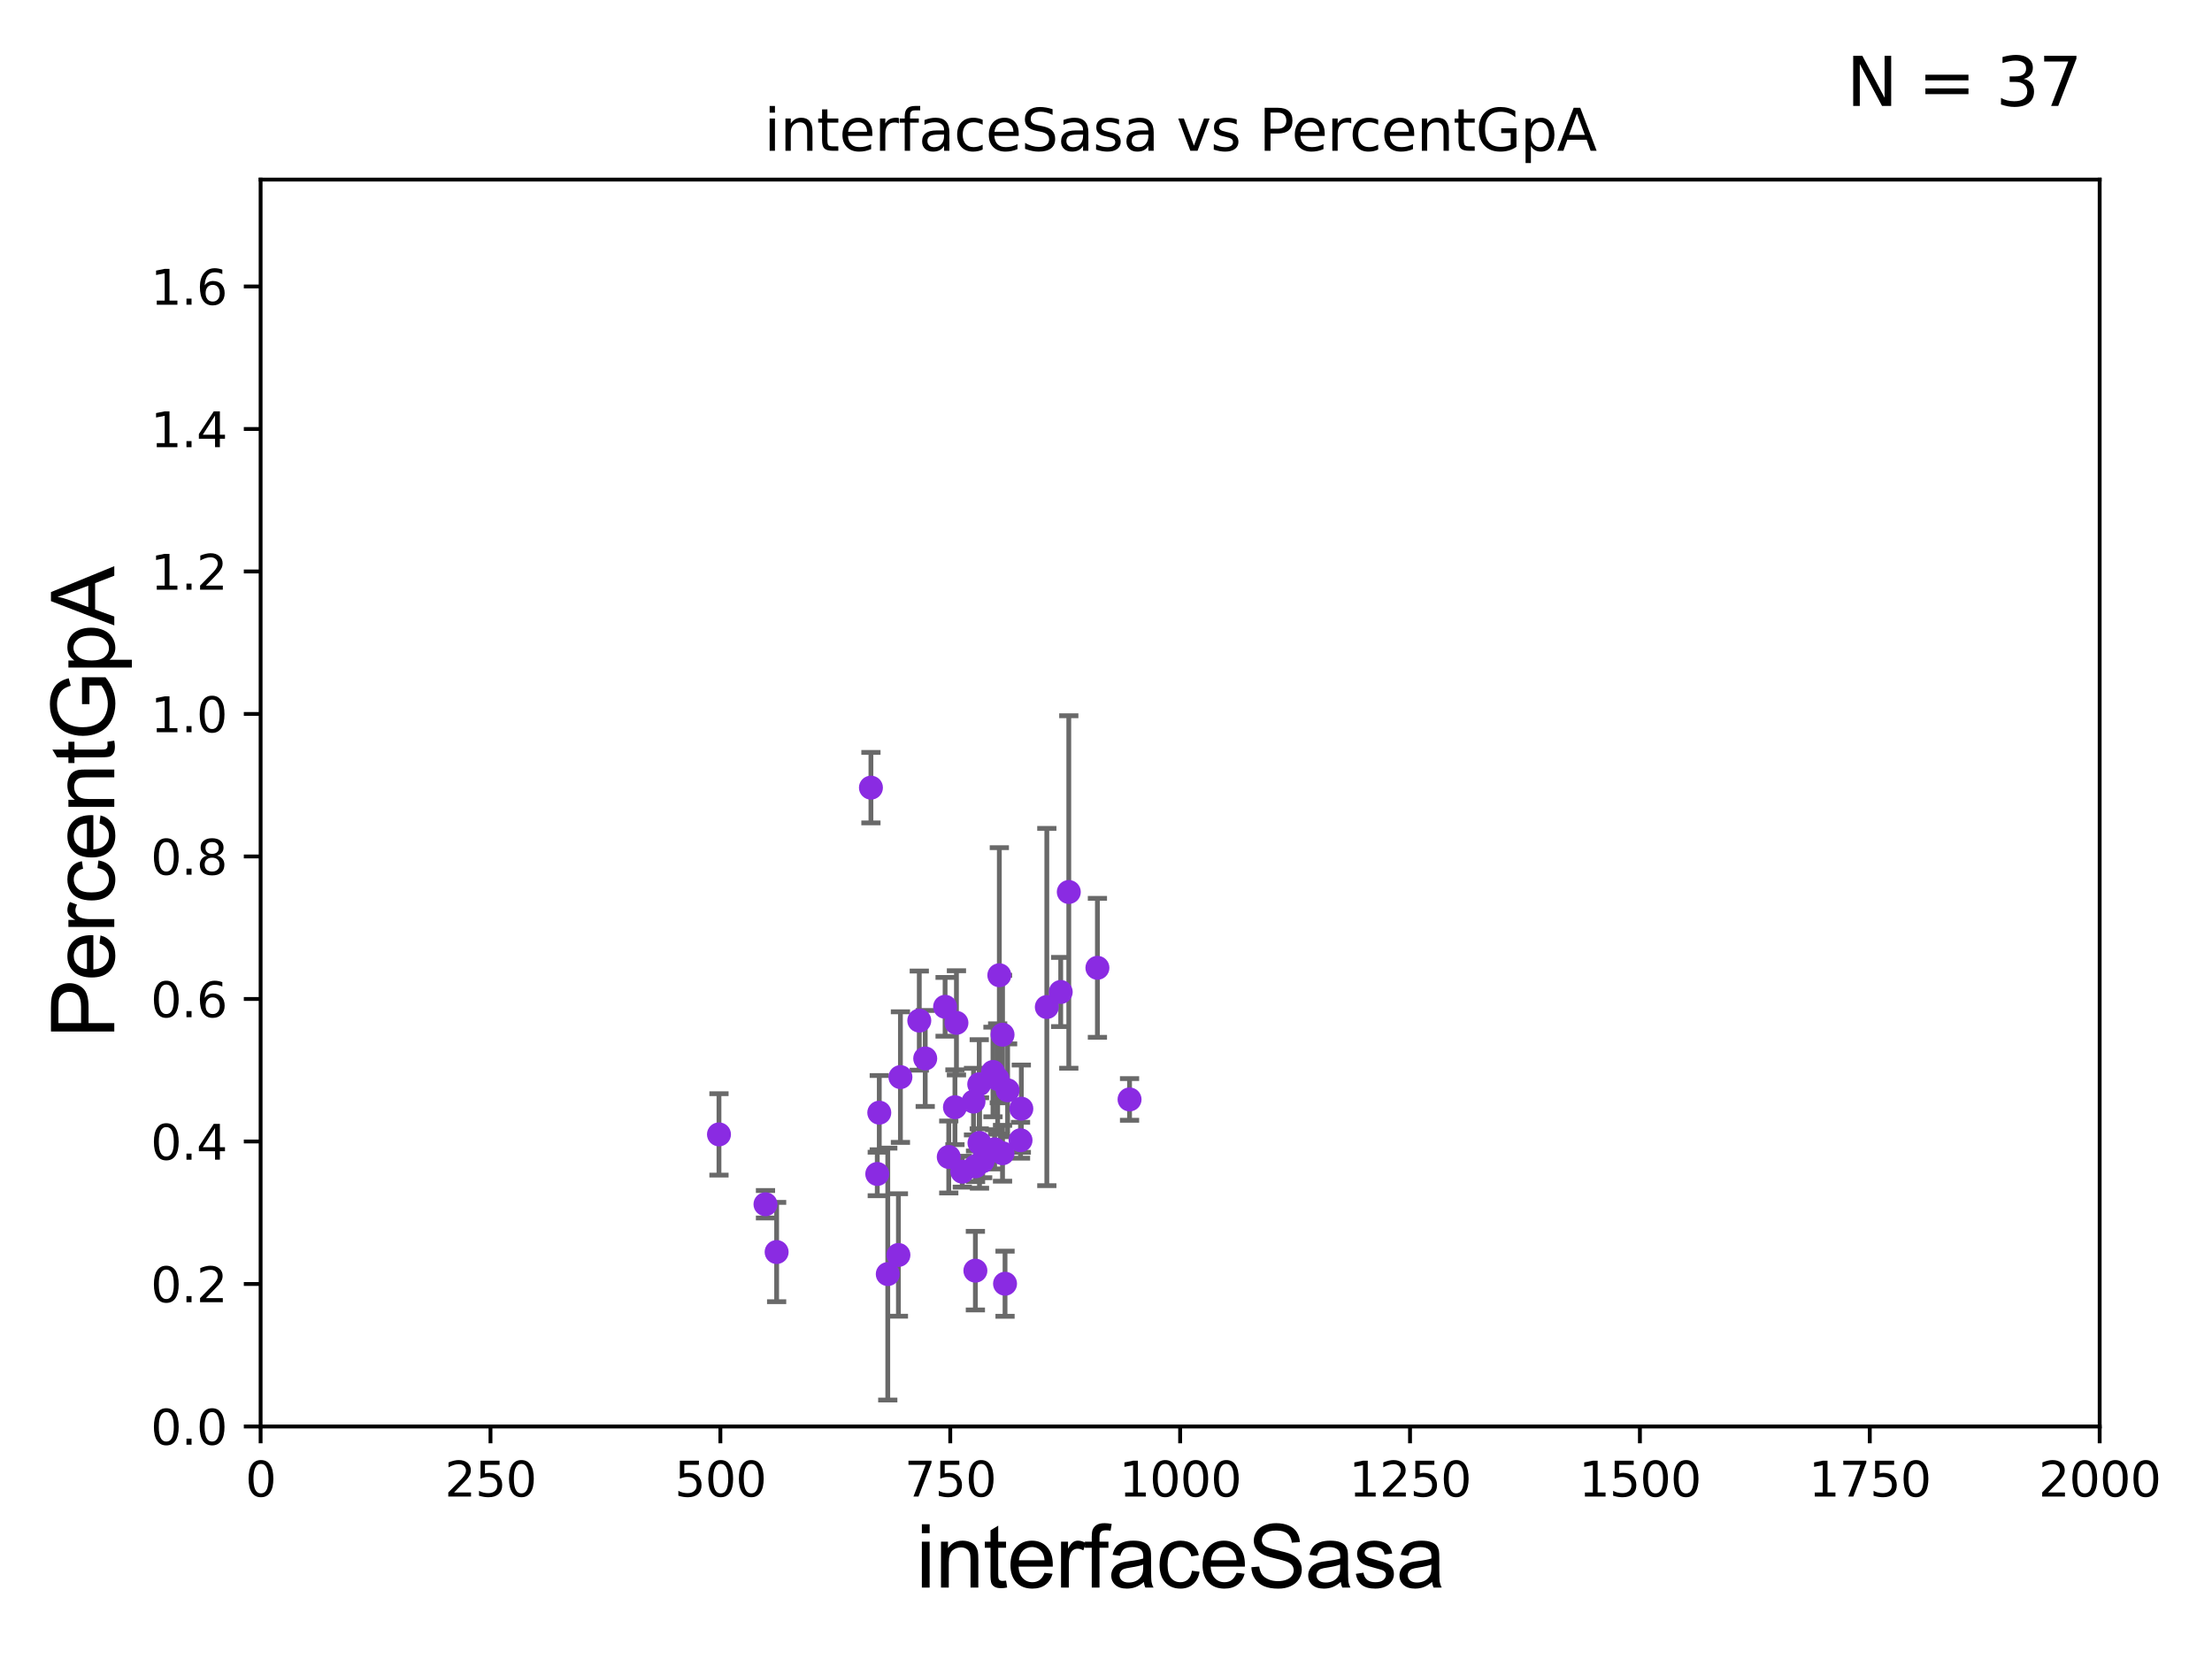 <?xml version="1.0" encoding="utf-8" standalone="no"?>
<!DOCTYPE svg PUBLIC "-//W3C//DTD SVG 1.1//EN"
  "http://www.w3.org/Graphics/SVG/1.1/DTD/svg11.dtd">
<svg xmlns:xlink="http://www.w3.org/1999/xlink" width="460.8pt" height="345.6pt" viewBox="0 0 460.8 345.6" xmlns="http://www.w3.org/2000/svg" version="1.1">
 <defs>
  <style type="text/css">*{stroke-linejoin: round; stroke-linecap: butt}</style>
 </defs>
 <g id="figure_1">
  <g id="patch_1">
   <path d="M 0 345.6 
L 460.8 345.6 
L 460.8 0 
L 0 0 
z
" style="fill: #ffffff"/>
  </g>
  <g id="axes_1">
   <g id="patch_2">
    <path d="M 54.29 297.16 
L 437.4 297.16 
L 437.4 37.411 
L 54.29 37.411 
z
" style="fill: #ffffff"/>
   </g>
   <g id="PathCollection_1">
    <defs>
     <path id="m008cb0c367" d="M 0 1.118 
C 0.297 1.118 0.581 1 0.791 0.791 
C 1 0.581 1.118 0.297 1.118 0 
C 1.118 -0.297 1 -0.581 0.791 -0.791 
C 0.581 -1 0.297 -1.118 0 -1.118 
C -0.297 -1.118 -0.581 -1 -0.791 -0.791 
C -1 -0.581 -1.118 -0.297 -1.118 0 
C -1.118 0.297 -1 0.581 -0.791 0.791 
C -0.581 1 -0.297 1.118 0 1.118 
z
" style="stroke: #8a2be2"/>
    </defs>
    <g clip-path="url(#pbc2ea44c83)">
     <use xlink:href="#m008cb0c367" x="203.191" y="264.701" style="fill: #8a2be2; stroke: #8a2be2"/>
     <use xlink:href="#m008cb0c367" x="196.882" y="209.734" style="fill: #8a2be2; stroke: #8a2be2"/>
     <use xlink:href="#m008cb0c367" x="198.933" y="230.656" style="fill: #8a2be2; stroke: #8a2be2"/>
     <use xlink:href="#m008cb0c367" x="197.644" y="241.02" style="fill: #8a2be2; stroke: #8a2be2"/>
     <use xlink:href="#m008cb0c367" x="187.576" y="224.379" style="fill: #8a2be2; stroke: #8a2be2"/>
     <use xlink:href="#m008cb0c367" x="159.465" y="250.869" style="fill: #8a2be2; stroke: #8a2be2"/>
     <use xlink:href="#m008cb0c367" x="200.464" y="244.084" style="fill: #8a2be2; stroke: #8a2be2"/>
     <use xlink:href="#m008cb0c367" x="161.787" y="260.823" style="fill: #8a2be2; stroke: #8a2be2"/>
     <use xlink:href="#m008cb0c367" x="209.904" y="227.129" style="fill: #8a2be2; stroke: #8a2be2"/>
     <use xlink:href="#m008cb0c367" x="202.801" y="229.483" style="fill: #8a2be2; stroke: #8a2be2"/>
     <use xlink:href="#m008cb0c367" x="207.829" y="224.771" style="fill: #8a2be2; stroke: #8a2be2"/>
     <use xlink:href="#m008cb0c367" x="181.431" y="164.083" style="fill: #8a2be2; stroke: #8a2be2"/>
     <use xlink:href="#m008cb0c367" x="207.199" y="239.427" style="fill: #8a2be2; stroke: #8a2be2"/>
     <use xlink:href="#m008cb0c367" x="187.156" y="261.433" style="fill: #8a2be2; stroke: #8a2be2"/>
     <use xlink:href="#m008cb0c367" x="208.85" y="215.547" style="fill: #8a2be2; stroke: #8a2be2"/>
     <use xlink:href="#m008cb0c367" x="212.595" y="237.532" style="fill: #8a2be2; stroke: #8a2be2"/>
     <use xlink:href="#m008cb0c367" x="204.707" y="241.905" style="fill: #8a2be2; stroke: #8a2be2"/>
     <use xlink:href="#m008cb0c367" x="208.178" y="203.16" style="fill: #8a2be2; stroke: #8a2be2"/>
     <use xlink:href="#m008cb0c367" x="208.846" y="240.246" style="fill: #8a2be2; stroke: #8a2be2"/>
     <use xlink:href="#m008cb0c367" x="184.94" y="265.414" style="fill: #8a2be2; stroke: #8a2be2"/>
     <use xlink:href="#m008cb0c367" x="222.65" y="185.818" style="fill: #8a2be2; stroke: #8a2be2"/>
     <use xlink:href="#m008cb0c367" x="199.245" y="213.079" style="fill: #8a2be2; stroke: #8a2be2"/>
     <use xlink:href="#m008cb0c367" x="220.966" y="206.648" style="fill: #8a2be2; stroke: #8a2be2"/>
     <use xlink:href="#m008cb0c367" x="235.306" y="229.032" style="fill: #8a2be2; stroke: #8a2be2"/>
     <use xlink:href="#m008cb0c367" x="203.222" y="242.964" style="fill: #8a2be2; stroke: #8a2be2"/>
     <use xlink:href="#m008cb0c367" x="192.74" y="220.499" style="fill: #8a2be2; stroke: #8a2be2"/>
     <use xlink:href="#m008cb0c367" x="182.751" y="244.558" style="fill: #8a2be2; stroke: #8a2be2"/>
     <use xlink:href="#m008cb0c367" x="149.776" y="236.315" style="fill: #8a2be2; stroke: #8a2be2"/>
     <use xlink:href="#m008cb0c367" x="209.369" y="267.423" style="fill: #8a2be2; stroke: #8a2be2"/>
     <use xlink:href="#m008cb0c367" x="204.046" y="238.103" style="fill: #8a2be2; stroke: #8a2be2"/>
     <use xlink:href="#m008cb0c367" x="191.505" y="212.611" style="fill: #8a2be2; stroke: #8a2be2"/>
     <use xlink:href="#m008cb0c367" x="206.856" y="223.308" style="fill: #8a2be2; stroke: #8a2be2"/>
     <use xlink:href="#m008cb0c367" x="228.611" y="201.614" style="fill: #8a2be2; stroke: #8a2be2"/>
     <use xlink:href="#m008cb0c367" x="212.76" y="230.961" style="fill: #8a2be2; stroke: #8a2be2"/>
     <use xlink:href="#m008cb0c367" x="183.17" y="231.788" style="fill: #8a2be2; stroke: #8a2be2"/>
     <use xlink:href="#m008cb0c367" x="218.073" y="209.781" style="fill: #8a2be2; stroke: #8a2be2"/>
     <use xlink:href="#m008cb0c367" x="203.994" y="225.868" style="fill: #8a2be2; stroke: #8a2be2"/>
    </g>
   </g>
   <g id="matplotlib.axis_1">
    <g id="xtick_1">
     <g id="line2d_1">
      <defs>
       <path id="m8ef292f864" d="M 0 0 
L 0 3.5 
" style="stroke: #000000; stroke-width: 0.8"/>
      </defs>
      <g>
       <use xlink:href="#m8ef292f864" x="54.29" y="297.16" style="stroke: #000000; stroke-width: 0.8"/>
      </g>
     </g>
     <g id="text_1">
      <!-- 0 -->
      <g transform="translate(51.109 311.758)scale(0.1 -0.1)">
       <defs>
        <path id="DejaVuSans-30" d="M 2034 4250 
Q 1547 4250 1301 3770 
Q 1056 3291 1056 2328 
Q 1056 1369 1301 889 
Q 1547 409 2034 409 
Q 2525 409 2770 889 
Q 3016 1369 3016 2328 
Q 3016 3291 2770 3770 
Q 2525 4250 2034 4250 
z
M 2034 4750 
Q 2819 4750 3233 4129 
Q 3647 3509 3647 2328 
Q 3647 1150 3233 529 
Q 2819 -91 2034 -91 
Q 1250 -91 836 529 
Q 422 1150 422 2328 
Q 422 3509 836 4129 
Q 1250 4750 2034 4750 
z
" transform="scale(0.016)"/>
       </defs>
       <use xlink:href="#DejaVuSans-30"/>
      </g>
     </g>
    </g>
    <g id="xtick_2">
     <g id="line2d_2">
      <g>
       <use xlink:href="#m8ef292f864" x="102.179" y="297.16" style="stroke: #000000; stroke-width: 0.8"/>
      </g>
     </g>
     <g id="text_2">
      <!-- 250 -->
      <g transform="translate(92.635 311.758)scale(0.1 -0.1)">
       <defs>
        <path id="DejaVuSans-32" d="M 1228 531 
L 3431 531 
L 3431 0 
L 469 0 
L 469 531 
Q 828 903 1448 1529 
Q 2069 2156 2228 2338 
Q 2531 2678 2651 2914 
Q 2772 3150 2772 3378 
Q 2772 3750 2511 3984 
Q 2250 4219 1831 4219 
Q 1534 4219 1204 4116 
Q 875 4013 500 3803 
L 500 4441 
Q 881 4594 1212 4672 
Q 1544 4750 1819 4750 
Q 2544 4750 2975 4387 
Q 3406 4025 3406 3419 
Q 3406 3131 3298 2873 
Q 3191 2616 2906 2266 
Q 2828 2175 2409 1742 
Q 1991 1309 1228 531 
z
" transform="scale(0.016)"/>
        <path id="DejaVuSans-35" d="M 691 4666 
L 3169 4666 
L 3169 4134 
L 1269 4134 
L 1269 2991 
Q 1406 3038 1543 3061 
Q 1681 3084 1819 3084 
Q 2600 3084 3056 2656 
Q 3513 2228 3513 1497 
Q 3513 744 3044 326 
Q 2575 -91 1722 -91 
Q 1428 -91 1123 -41 
Q 819 9 494 109 
L 494 744 
Q 775 591 1075 516 
Q 1375 441 1709 441 
Q 2250 441 2565 725 
Q 2881 1009 2881 1497 
Q 2881 1984 2565 2268 
Q 2250 2553 1709 2553 
Q 1456 2553 1204 2497 
Q 953 2441 691 2322 
L 691 4666 
z
" transform="scale(0.016)"/>
       </defs>
       <use xlink:href="#DejaVuSans-32"/>
       <use xlink:href="#DejaVuSans-35" x="63.623"/>
       <use xlink:href="#DejaVuSans-30" x="127.246"/>
      </g>
     </g>
    </g>
    <g id="xtick_3">
     <g id="line2d_3">
      <g>
       <use xlink:href="#m8ef292f864" x="150.067" y="297.16" style="stroke: #000000; stroke-width: 0.8"/>
      </g>
     </g>
     <g id="text_3">
      <!-- 500 -->
      <g transform="translate(140.524 311.758)scale(0.1 -0.1)">
       <use xlink:href="#DejaVuSans-35"/>
       <use xlink:href="#DejaVuSans-30" x="63.623"/>
       <use xlink:href="#DejaVuSans-30" x="127.246"/>
      </g>
     </g>
    </g>
    <g id="xtick_4">
     <g id="line2d_4">
      <g>
       <use xlink:href="#m8ef292f864" x="197.956" y="297.16" style="stroke: #000000; stroke-width: 0.8"/>
      </g>
     </g>
     <g id="text_4">
      <!-- 750 -->
      <g transform="translate(188.412 311.758)scale(0.1 -0.1)">
       <defs>
        <path id="DejaVuSans-37" d="M 525 4666 
L 3525 4666 
L 3525 4397 
L 1831 0 
L 1172 0 
L 2766 4134 
L 525 4134 
L 525 4666 
z
" transform="scale(0.016)"/>
       </defs>
       <use xlink:href="#DejaVuSans-37"/>
       <use xlink:href="#DejaVuSans-35" x="63.623"/>
       <use xlink:href="#DejaVuSans-30" x="127.246"/>
      </g>
     </g>
    </g>
    <g id="xtick_5">
     <g id="line2d_5">
      <g>
       <use xlink:href="#m8ef292f864" x="245.845" y="297.16" style="stroke: #000000; stroke-width: 0.8"/>
      </g>
     </g>
     <g id="text_5">
      <!-- 1000 -->
      <g transform="translate(233.12 311.758)scale(0.1 -0.1)">
       <defs>
        <path id="DejaVuSans-31" d="M 794 531 
L 1825 531 
L 1825 4091 
L 703 3866 
L 703 4441 
L 1819 4666 
L 2450 4666 
L 2450 531 
L 3481 531 
L 3481 0 
L 794 0 
L 794 531 
z
" transform="scale(0.016)"/>
       </defs>
       <use xlink:href="#DejaVuSans-31"/>
       <use xlink:href="#DejaVuSans-30" x="63.623"/>
       <use xlink:href="#DejaVuSans-30" x="127.246"/>
       <use xlink:href="#DejaVuSans-30" x="190.869"/>
      </g>
     </g>
    </g>
    <g id="xtick_6">
     <g id="line2d_6">
      <g>
       <use xlink:href="#m8ef292f864" x="293.734" y="297.16" style="stroke: #000000; stroke-width: 0.8"/>
      </g>
     </g>
     <g id="text_6">
      <!-- 1250 -->
      <g transform="translate(281.009 311.758)scale(0.1 -0.1)">
       <use xlink:href="#DejaVuSans-31"/>
       <use xlink:href="#DejaVuSans-32" x="63.623"/>
       <use xlink:href="#DejaVuSans-35" x="127.246"/>
       <use xlink:href="#DejaVuSans-30" x="190.869"/>
      </g>
     </g>
    </g>
    <g id="xtick_7">
     <g id="line2d_7">
      <g>
       <use xlink:href="#m8ef292f864" x="341.623" y="297.16" style="stroke: #000000; stroke-width: 0.8"/>
      </g>
     </g>
     <g id="text_7">
      <!-- 1500 -->
      <g transform="translate(328.897 311.758)scale(0.1 -0.1)">
       <use xlink:href="#DejaVuSans-31"/>
       <use xlink:href="#DejaVuSans-35" x="63.623"/>
       <use xlink:href="#DejaVuSans-30" x="127.246"/>
       <use xlink:href="#DejaVuSans-30" x="190.869"/>
      </g>
     </g>
    </g>
    <g id="xtick_8">
     <g id="line2d_8">
      <g>
       <use xlink:href="#m8ef292f864" x="389.511" y="297.16" style="stroke: #000000; stroke-width: 0.8"/>
      </g>
     </g>
     <g id="text_8">
      <!-- 1750 -->
      <g transform="translate(376.786 311.758)scale(0.1 -0.1)">
       <use xlink:href="#DejaVuSans-31"/>
       <use xlink:href="#DejaVuSans-37" x="63.623"/>
       <use xlink:href="#DejaVuSans-35" x="127.246"/>
       <use xlink:href="#DejaVuSans-30" x="190.869"/>
      </g>
     </g>
    </g>
    <g id="xtick_9">
     <g id="line2d_9">
      <g>
       <use xlink:href="#m8ef292f864" x="437.4" y="297.16" style="stroke: #000000; stroke-width: 0.8"/>
      </g>
     </g>
     <g id="text_9">
      <!-- 2000 -->
      <g transform="translate(424.675 311.758)scale(0.1 -0.1)">
       <use xlink:href="#DejaVuSans-32"/>
       <use xlink:href="#DejaVuSans-30" x="63.623"/>
       <use xlink:href="#DejaVuSans-30" x="127.246"/>
       <use xlink:href="#DejaVuSans-30" x="190.869"/>
      </g>
     </g>
    </g>
    <g id="text_10">
     <!-- interfaceSasa -->
     <g transform="translate(190.816 330.722)scale(0.18 -0.18)">
      <defs>
       <path id="ArialMT-69" d="M 425 3934 
L 425 4581 
L 988 4581 
L 988 3934 
L 425 3934 
z
M 425 0 
L 425 3319 
L 988 3319 
L 988 0 
L 425 0 
z
" transform="scale(0.016)"/>
       <path id="ArialMT-6e" d="M 422 0 
L 422 3319 
L 928 3319 
L 928 2847 
Q 1294 3394 1984 3394 
Q 2284 3394 2536 3286 
Q 2788 3178 2913 3003 
Q 3038 2828 3088 2588 
Q 3119 2431 3119 2041 
L 3119 0 
L 2556 0 
L 2556 2019 
Q 2556 2363 2490 2533 
Q 2425 2703 2258 2804 
Q 2091 2906 1866 2906 
Q 1506 2906 1245 2678 
Q 984 2450 984 1813 
L 984 0 
L 422 0 
z
" transform="scale(0.016)"/>
       <path id="ArialMT-74" d="M 1650 503 
L 1731 6 
Q 1494 -44 1306 -44 
Q 1000 -44 831 53 
Q 663 150 594 308 
Q 525 466 525 972 
L 525 2881 
L 113 2881 
L 113 3319 
L 525 3319 
L 525 4141 
L 1084 4478 
L 1084 3319 
L 1650 3319 
L 1650 2881 
L 1084 2881 
L 1084 941 
Q 1084 700 1114 631 
Q 1144 563 1211 522 
Q 1278 481 1403 481 
Q 1497 481 1650 503 
z
" transform="scale(0.016)"/>
       <path id="ArialMT-65" d="M 2694 1069 
L 3275 997 
Q 3138 488 2766 206 
Q 2394 -75 1816 -75 
Q 1088 -75 661 373 
Q 234 822 234 1631 
Q 234 2469 665 2931 
Q 1097 3394 1784 3394 
Q 2450 3394 2872 2941 
Q 3294 2488 3294 1666 
Q 3294 1616 3291 1516 
L 816 1516 
Q 847 969 1125 678 
Q 1403 388 1819 388 
Q 2128 388 2347 550 
Q 2566 713 2694 1069 
z
M 847 1978 
L 2700 1978 
Q 2663 2397 2488 2606 
Q 2219 2931 1791 2931 
Q 1403 2931 1139 2672 
Q 875 2413 847 1978 
z
" transform="scale(0.016)"/>
       <path id="ArialMT-72" d="M 416 0 
L 416 3319 
L 922 3319 
L 922 2816 
Q 1116 3169 1280 3281 
Q 1444 3394 1641 3394 
Q 1925 3394 2219 3213 
L 2025 2691 
Q 1819 2813 1613 2813 
Q 1428 2813 1281 2702 
Q 1134 2591 1072 2394 
Q 978 2094 978 1738 
L 978 0 
L 416 0 
z
" transform="scale(0.016)"/>
       <path id="ArialMT-66" d="M 556 0 
L 556 2881 
L 59 2881 
L 59 3319 
L 556 3319 
L 556 3672 
Q 556 4006 616 4169 
Q 697 4388 901 4523 
Q 1106 4659 1475 4659 
Q 1713 4659 2000 4603 
L 1916 4113 
Q 1741 4144 1584 4144 
Q 1328 4144 1222 4034 
Q 1116 3925 1116 3625 
L 1116 3319 
L 1763 3319 
L 1763 2881 
L 1116 2881 
L 1116 0 
L 556 0 
z
" transform="scale(0.016)"/>
       <path id="ArialMT-61" d="M 2588 409 
Q 2275 144 1986 34 
Q 1697 -75 1366 -75 
Q 819 -75 525 192 
Q 231 459 231 875 
Q 231 1119 342 1320 
Q 453 1522 633 1644 
Q 813 1766 1038 1828 
Q 1203 1872 1538 1913 
Q 2219 1994 2541 2106 
Q 2544 2222 2544 2253 
Q 2544 2597 2384 2738 
Q 2169 2928 1744 2928 
Q 1347 2928 1158 2789 
Q 969 2650 878 2297 
L 328 2372 
Q 403 2725 575 2942 
Q 747 3159 1072 3276 
Q 1397 3394 1825 3394 
Q 2250 3394 2515 3294 
Q 2781 3194 2906 3042 
Q 3031 2891 3081 2659 
Q 3109 2516 3109 2141 
L 3109 1391 
Q 3109 606 3145 398 
Q 3181 191 3288 0 
L 2700 0 
Q 2613 175 2588 409 
z
M 2541 1666 
Q 2234 1541 1622 1453 
Q 1275 1403 1131 1340 
Q 988 1278 909 1158 
Q 831 1038 831 891 
Q 831 666 1001 516 
Q 1172 366 1500 366 
Q 1825 366 2078 508 
Q 2331 650 2450 897 
Q 2541 1088 2541 1459 
L 2541 1666 
z
" transform="scale(0.016)"/>
       <path id="ArialMT-63" d="M 2588 1216 
L 3141 1144 
Q 3050 572 2676 248 
Q 2303 -75 1759 -75 
Q 1078 -75 664 370 
Q 250 816 250 1647 
Q 250 2184 428 2587 
Q 606 2991 970 3192 
Q 1334 3394 1763 3394 
Q 2303 3394 2647 3120 
Q 2991 2847 3088 2344 
L 2541 2259 
Q 2463 2594 2264 2762 
Q 2066 2931 1784 2931 
Q 1359 2931 1093 2626 
Q 828 2322 828 1663 
Q 828 994 1084 691 
Q 1341 388 1753 388 
Q 2084 388 2306 591 
Q 2528 794 2588 1216 
z
" transform="scale(0.016)"/>
       <path id="ArialMT-53" d="M 288 1472 
L 859 1522 
Q 900 1178 1048 958 
Q 1197 738 1509 602 
Q 1822 466 2213 466 
Q 2559 466 2825 569 
Q 3091 672 3220 851 
Q 3350 1031 3350 1244 
Q 3350 1459 3225 1620 
Q 3100 1781 2813 1891 
Q 2628 1963 1997 2114 
Q 1366 2266 1113 2400 
Q 784 2572 623 2826 
Q 463 3081 463 3397 
Q 463 3744 659 4045 
Q 856 4347 1234 4503 
Q 1613 4659 2075 4659 
Q 2584 4659 2973 4495 
Q 3363 4331 3572 4012 
Q 3781 3694 3797 3291 
L 3216 3247 
Q 3169 3681 2898 3903 
Q 2628 4125 2100 4125 
Q 1550 4125 1298 3923 
Q 1047 3722 1047 3438 
Q 1047 3191 1225 3031 
Q 1400 2872 2139 2705 
Q 2878 2538 3153 2413 
Q 3553 2228 3743 1945 
Q 3934 1663 3934 1294 
Q 3934 928 3725 604 
Q 3516 281 3123 101 
Q 2731 -78 2241 -78 
Q 1619 -78 1198 103 
Q 778 284 539 648 
Q 300 1013 288 1472 
z
" transform="scale(0.016)"/>
       <path id="ArialMT-73" d="M 197 991 
L 753 1078 
Q 800 744 1014 566 
Q 1228 388 1613 388 
Q 2000 388 2187 545 
Q 2375 703 2375 916 
Q 2375 1106 2209 1216 
Q 2094 1291 1634 1406 
Q 1016 1563 777 1677 
Q 538 1791 414 1992 
Q 291 2194 291 2438 
Q 291 2659 392 2848 
Q 494 3038 669 3163 
Q 800 3259 1026 3326 
Q 1253 3394 1513 3394 
Q 1903 3394 2198 3281 
Q 2494 3169 2634 2976 
Q 2775 2784 2828 2463 
L 2278 2388 
Q 2241 2644 2061 2787 
Q 1881 2931 1553 2931 
Q 1166 2931 1000 2803 
Q 834 2675 834 2503 
Q 834 2394 903 2306 
Q 972 2216 1119 2156 
Q 1203 2125 1616 2013 
Q 2213 1853 2448 1751 
Q 2684 1650 2818 1456 
Q 2953 1263 2953 975 
Q 2953 694 2789 445 
Q 2625 197 2315 61 
Q 2006 -75 1616 -75 
Q 969 -75 630 194 
Q 291 463 197 991 
z
" transform="scale(0.016)"/>
      </defs>
      <use xlink:href="#ArialMT-69"/>
      <use xlink:href="#ArialMT-6e" x="22.217"/>
      <use xlink:href="#ArialMT-74" x="77.832"/>
      <use xlink:href="#ArialMT-65" x="105.615"/>
      <use xlink:href="#ArialMT-72" x="161.23"/>
      <use xlink:href="#ArialMT-66" x="194.531"/>
      <use xlink:href="#ArialMT-61" x="222.314"/>
      <use xlink:href="#ArialMT-63" x="277.93"/>
      <use xlink:href="#ArialMT-65" x="327.93"/>
      <use xlink:href="#ArialMT-53" x="383.545"/>
      <use xlink:href="#ArialMT-61" x="450.244"/>
      <use xlink:href="#ArialMT-73" x="505.859"/>
      <use xlink:href="#ArialMT-61" x="555.859"/>
     </g>
    </g>
   </g>
   <g id="matplotlib.axis_2">
    <g id="ytick_1">
     <g id="line2d_10">
      <defs>
       <path id="m8cd0929b50" d="M 0 0 
L -3.5 0 
" style="stroke: #000000; stroke-width: 0.8"/>
      </defs>
      <g>
       <use xlink:href="#m8cd0929b50" x="54.29" y="297.16" style="stroke: #000000; stroke-width: 0.8"/>
      </g>
     </g>
     <g id="text_11">
      <!-- 0.0 -->
      <g transform="translate(31.387 300.959)scale(0.1 -0.1)">
       <defs>
        <path id="DejaVuSans-2e" d="M 684 794 
L 1344 794 
L 1344 0 
L 684 0 
L 684 794 
z
" transform="scale(0.016)"/>
       </defs>
       <use xlink:href="#DejaVuSans-30"/>
       <use xlink:href="#DejaVuSans-2e" x="63.623"/>
       <use xlink:href="#DejaVuSans-30" x="95.41"/>
      </g>
     </g>
    </g>
    <g id="ytick_2">
     <g id="line2d_11">
      <g>
       <use xlink:href="#m8cd0929b50" x="54.29" y="267.474" style="stroke: #000000; stroke-width: 0.8"/>
      </g>
     </g>
     <g id="text_12">
      <!-- 0.2 -->
      <g transform="translate(31.387 271.274)scale(0.1 -0.1)">
       <use xlink:href="#DejaVuSans-30"/>
       <use xlink:href="#DejaVuSans-2e" x="63.623"/>
       <use xlink:href="#DejaVuSans-32" x="95.41"/>
      </g>
     </g>
    </g>
    <g id="ytick_3">
     <g id="line2d_12">
      <g>
       <use xlink:href="#m8cd0929b50" x="54.29" y="237.789" style="stroke: #000000; stroke-width: 0.8"/>
      </g>
     </g>
     <g id="text_13">
      <!-- 0.4 -->
      <g transform="translate(31.387 241.588)scale(0.1 -0.1)">
       <defs>
        <path id="DejaVuSans-34" d="M 2419 4116 
L 825 1625 
L 2419 1625 
L 2419 4116 
z
M 2253 4666 
L 3047 4666 
L 3047 1625 
L 3713 1625 
L 3713 1100 
L 3047 1100 
L 3047 0 
L 2419 0 
L 2419 1100 
L 313 1100 
L 313 1709 
L 2253 4666 
z
" transform="scale(0.016)"/>
       </defs>
       <use xlink:href="#DejaVuSans-30"/>
       <use xlink:href="#DejaVuSans-2e" x="63.623"/>
       <use xlink:href="#DejaVuSans-34" x="95.41"/>
      </g>
     </g>
    </g>
    <g id="ytick_4">
     <g id="line2d_13">
      <g>
       <use xlink:href="#m8cd0929b50" x="54.29" y="208.103" style="stroke: #000000; stroke-width: 0.8"/>
      </g>
     </g>
     <g id="text_14">
      <!-- 0.6 -->
      <g transform="translate(31.387 211.902)scale(0.1 -0.1)">
       <defs>
        <path id="DejaVuSans-36" d="M 2113 2584 
Q 1688 2584 1439 2293 
Q 1191 2003 1191 1497 
Q 1191 994 1439 701 
Q 1688 409 2113 409 
Q 2538 409 2786 701 
Q 3034 994 3034 1497 
Q 3034 2003 2786 2293 
Q 2538 2584 2113 2584 
z
M 3366 4563 
L 3366 3988 
Q 3128 4100 2886 4159 
Q 2644 4219 2406 4219 
Q 1781 4219 1451 3797 
Q 1122 3375 1075 2522 
Q 1259 2794 1537 2939 
Q 1816 3084 2150 3084 
Q 2853 3084 3261 2657 
Q 3669 2231 3669 1497 
Q 3669 778 3244 343 
Q 2819 -91 2113 -91 
Q 1303 -91 875 529 
Q 447 1150 447 2328 
Q 447 3434 972 4092 
Q 1497 4750 2381 4750 
Q 2619 4750 2861 4703 
Q 3103 4656 3366 4563 
z
" transform="scale(0.016)"/>
       </defs>
       <use xlink:href="#DejaVuSans-30"/>
       <use xlink:href="#DejaVuSans-2e" x="63.623"/>
       <use xlink:href="#DejaVuSans-36" x="95.41"/>
      </g>
     </g>
    </g>
    <g id="ytick_5">
     <g id="line2d_14">
      <g>
       <use xlink:href="#m8cd0929b50" x="54.29" y="178.418" style="stroke: #000000; stroke-width: 0.8"/>
      </g>
     </g>
     <g id="text_15">
      <!-- 0.8 -->
      <g transform="translate(31.387 182.217)scale(0.1 -0.1)">
       <defs>
        <path id="DejaVuSans-38" d="M 2034 2216 
Q 1584 2216 1326 1975 
Q 1069 1734 1069 1313 
Q 1069 891 1326 650 
Q 1584 409 2034 409 
Q 2484 409 2743 651 
Q 3003 894 3003 1313 
Q 3003 1734 2745 1975 
Q 2488 2216 2034 2216 
z
M 1403 2484 
Q 997 2584 770 2862 
Q 544 3141 544 3541 
Q 544 4100 942 4425 
Q 1341 4750 2034 4750 
Q 2731 4750 3128 4425 
Q 3525 4100 3525 3541 
Q 3525 3141 3298 2862 
Q 3072 2584 2669 2484 
Q 3125 2378 3379 2068 
Q 3634 1759 3634 1313 
Q 3634 634 3220 271 
Q 2806 -91 2034 -91 
Q 1263 -91 848 271 
Q 434 634 434 1313 
Q 434 1759 690 2068 
Q 947 2378 1403 2484 
z
M 1172 3481 
Q 1172 3119 1398 2916 
Q 1625 2713 2034 2713 
Q 2441 2713 2670 2916 
Q 2900 3119 2900 3481 
Q 2900 3844 2670 4047 
Q 2441 4250 2034 4250 
Q 1625 4250 1398 4047 
Q 1172 3844 1172 3481 
z
" transform="scale(0.016)"/>
       </defs>
       <use xlink:href="#DejaVuSans-30"/>
       <use xlink:href="#DejaVuSans-2e" x="63.623"/>
       <use xlink:href="#DejaVuSans-38" x="95.41"/>
      </g>
     </g>
    </g>
    <g id="ytick_6">
     <g id="line2d_15">
      <g>
       <use xlink:href="#m8cd0929b50" x="54.29" y="148.732" style="stroke: #000000; stroke-width: 0.8"/>
      </g>
     </g>
     <g id="text_16">
      <!-- 1.0 -->
      <g transform="translate(31.387 152.531)scale(0.1 -0.1)">
       <use xlink:href="#DejaVuSans-31"/>
       <use xlink:href="#DejaVuSans-2e" x="63.623"/>
       <use xlink:href="#DejaVuSans-30" x="95.41"/>
      </g>
     </g>
    </g>
    <g id="ytick_7">
     <g id="line2d_16">
      <g>
       <use xlink:href="#m8cd0929b50" x="54.29" y="119.047" style="stroke: #000000; stroke-width: 0.8"/>
      </g>
     </g>
     <g id="text_17">
      <!-- 1.2 -->
      <g transform="translate(31.387 122.846)scale(0.1 -0.1)">
       <use xlink:href="#DejaVuSans-31"/>
       <use xlink:href="#DejaVuSans-2e" x="63.623"/>
       <use xlink:href="#DejaVuSans-32" x="95.41"/>
      </g>
     </g>
    </g>
    <g id="ytick_8">
     <g id="line2d_17">
      <g>
       <use xlink:href="#m8cd0929b50" x="54.29" y="89.361" style="stroke: #000000; stroke-width: 0.8"/>
      </g>
     </g>
     <g id="text_18">
      <!-- 1.4 -->
      <g transform="translate(31.387 93.16)scale(0.1 -0.1)">
       <use xlink:href="#DejaVuSans-31"/>
       <use xlink:href="#DejaVuSans-2e" x="63.623"/>
       <use xlink:href="#DejaVuSans-34" x="95.41"/>
      </g>
     </g>
    </g>
    <g id="ytick_9">
     <g id="line2d_18">
      <g>
       <use xlink:href="#m8cd0929b50" x="54.29" y="59.675" style="stroke: #000000; stroke-width: 0.8"/>
      </g>
     </g>
     <g id="text_19">
      <!-- 1.6 -->
      <g transform="translate(31.387 63.475)scale(0.1 -0.1)">
       <use xlink:href="#DejaVuSans-31"/>
       <use xlink:href="#DejaVuSans-2e" x="63.623"/>
       <use xlink:href="#DejaVuSans-36" x="95.41"/>
      </g>
     </g>
    </g>
    <g id="text_20">
     <!-- PercentGpA -->
     <g transform="translate(23.809 216.309)rotate(-90)scale(0.18 -0.18)">
      <defs>
       <path id="ArialMT-50" d="M 494 0 
L 494 4581 
L 2222 4581 
Q 2678 4581 2919 4538 
Q 3256 4481 3484 4323 
Q 3713 4166 3852 3881 
Q 3991 3597 3991 3256 
Q 3991 2672 3619 2267 
Q 3247 1863 2275 1863 
L 1100 1863 
L 1100 0 
L 494 0 
z
M 1100 2403 
L 2284 2403 
Q 2872 2403 3119 2622 
Q 3366 2841 3366 3238 
Q 3366 3525 3220 3729 
Q 3075 3934 2838 4000 
Q 2684 4041 2272 4041 
L 1100 4041 
L 1100 2403 
z
" transform="scale(0.016)"/>
       <path id="ArialMT-47" d="M 2638 1797 
L 2638 2334 
L 4578 2338 
L 4578 638 
Q 4131 281 3656 101 
Q 3181 -78 2681 -78 
Q 2006 -78 1454 211 
Q 903 500 622 1047 
Q 341 1594 341 2269 
Q 341 2938 620 3517 
Q 900 4097 1425 4378 
Q 1950 4659 2634 4659 
Q 3131 4659 3532 4498 
Q 3934 4338 4162 4050 
Q 4391 3763 4509 3300 
L 3963 3150 
Q 3859 3500 3706 3700 
Q 3553 3900 3268 4020 
Q 2984 4141 2638 4141 
Q 2222 4141 1919 4014 
Q 1616 3888 1430 3681 
Q 1244 3475 1141 3228 
Q 966 2803 966 2306 
Q 966 1694 1177 1281 
Q 1388 869 1791 669 
Q 2194 469 2647 469 
Q 3041 469 3416 620 
Q 3791 772 3984 944 
L 3984 1797 
L 2638 1797 
z
" transform="scale(0.016)"/>
       <path id="ArialMT-70" d="M 422 -1272 
L 422 3319 
L 934 3319 
L 934 2888 
Q 1116 3141 1344 3267 
Q 1572 3394 1897 3394 
Q 2322 3394 2647 3175 
Q 2972 2956 3137 2557 
Q 3303 2159 3303 1684 
Q 3303 1175 3120 767 
Q 2938 359 2589 142 
Q 2241 -75 1856 -75 
Q 1575 -75 1351 44 
Q 1128 163 984 344 
L 984 -1272 
L 422 -1272 
z
M 931 1641 
Q 931 1000 1190 694 
Q 1450 388 1819 388 
Q 2194 388 2461 705 
Q 2728 1022 2728 1688 
Q 2728 2322 2467 2637 
Q 2206 2953 1844 2953 
Q 1484 2953 1207 2617 
Q 931 2281 931 1641 
z
" transform="scale(0.016)"/>
       <path id="ArialMT-41" d="M -9 0 
L 1750 4581 
L 2403 4581 
L 4278 0 
L 3588 0 
L 3053 1388 
L 1138 1388 
L 634 0 
L -9 0 
z
M 1313 1881 
L 2866 1881 
L 2388 3150 
Q 2169 3728 2063 4100 
Q 1975 3659 1816 3225 
L 1313 1881 
z
" transform="scale(0.016)"/>
      </defs>
      <use xlink:href="#ArialMT-50"/>
      <use xlink:href="#ArialMT-65" x="66.699"/>
      <use xlink:href="#ArialMT-72" x="122.314"/>
      <use xlink:href="#ArialMT-63" x="155.615"/>
      <use xlink:href="#ArialMT-65" x="205.615"/>
      <use xlink:href="#ArialMT-6e" x="261.23"/>
      <use xlink:href="#ArialMT-74" x="316.846"/>
      <use xlink:href="#ArialMT-47" x="344.629"/>
      <use xlink:href="#ArialMT-70" x="422.412"/>
      <use xlink:href="#ArialMT-41" x="478.027"/>
     </g>
    </g>
   </g>
   <g id="LineCollection_1">
    <path d="M 203.191 272.887 
L 203.191 256.514 
" clip-path="url(#pbc2ea44c83)" style="fill: none; stroke: #696969"/>
    <path d="M 196.882 215.854 
L 196.882 203.615 
" clip-path="url(#pbc2ea44c83)" style="fill: none; stroke: #696969"/>
    <path d="M 198.933 238.445 
L 198.933 222.866 
" clip-path="url(#pbc2ea44c83)" style="fill: none; stroke: #696969"/>
    <path d="M 197.644 248.516 
L 197.644 233.524 
" clip-path="url(#pbc2ea44c83)" style="fill: none; stroke: #696969"/>
    <path d="M 187.576 237.982 
L 187.576 210.775 
" clip-path="url(#pbc2ea44c83)" style="fill: none; stroke: #696969"/>
    <path d="M 159.465 253.728 
L 159.465 248.01 
" clip-path="url(#pbc2ea44c83)" style="fill: none; stroke: #696969"/>
    <path d="M 200.464 247.296 
L 200.464 240.871 
" clip-path="url(#pbc2ea44c83)" style="fill: none; stroke: #696969"/>
    <path d="M 161.787 271.167 
L 161.787 250.48 
" clip-path="url(#pbc2ea44c83)" style="fill: none; stroke: #696969"/>
    <path d="M 209.904 236.797 
L 209.904 217.461 
" clip-path="url(#pbc2ea44c83)" style="fill: none; stroke: #696969"/>
    <path d="M 202.801 236.419 
L 202.801 222.547 
" clip-path="url(#pbc2ea44c83)" style="fill: none; stroke: #696969"/>
    <path d="M 207.829 236.259 
L 207.829 213.282 
" clip-path="url(#pbc2ea44c83)" style="fill: none; stroke: #696969"/>
    <path d="M 181.431 171.426 
L 181.431 156.741 
" clip-path="url(#pbc2ea44c83)" style="fill: none; stroke: #696969"/>
    <path d="M 207.199 243.512 
L 207.199 235.342 
" clip-path="url(#pbc2ea44c83)" style="fill: none; stroke: #696969"/>
    <path d="M 187.156 274.189 
L 187.156 248.676 
" clip-path="url(#pbc2ea44c83)" style="fill: none; stroke: #696969"/>
    <path d="M 208.85 227.923 
L 208.85 203.172 
" clip-path="url(#pbc2ea44c83)" style="fill: none; stroke: #696969"/>
    <path d="M 212.595 241.269 
L 212.595 233.794 
" clip-path="url(#pbc2ea44c83)" style="fill: none; stroke: #696969"/>
    <path d="M 204.707 245.341 
L 204.707 238.469 
" clip-path="url(#pbc2ea44c83)" style="fill: none; stroke: #696969"/>
    <path d="M 208.178 229.735 
L 208.178 176.586 
" clip-path="url(#pbc2ea44c83)" style="fill: none; stroke: #696969"/>
    <path d="M 208.846 246.063 
L 208.846 234.429 
" clip-path="url(#pbc2ea44c83)" style="fill: none; stroke: #696969"/>
    <path d="M 184.94 291.653 
L 184.94 239.175 
" clip-path="url(#pbc2ea44c83)" style="fill: none; stroke: #696969"/>
    <path d="M 222.65 222.533 
L 222.65 149.104 
" clip-path="url(#pbc2ea44c83)" style="fill: none; stroke: #696969"/>
    <path d="M 199.245 223.933 
L 199.245 202.224 
" clip-path="url(#pbc2ea44c83)" style="fill: none; stroke: #696969"/>
    <path d="M 220.966 213.851 
L 220.966 199.445 
" clip-path="url(#pbc2ea44c83)" style="fill: none; stroke: #696969"/>
    <path d="M 235.306 233.373 
L 235.306 224.69 
" clip-path="url(#pbc2ea44c83)" style="fill: none; stroke: #696969"/>
    <path d="M 203.222 246.155 
L 203.222 239.772 
" clip-path="url(#pbc2ea44c83)" style="fill: none; stroke: #696969"/>
    <path d="M 192.74 230.497 
L 192.74 210.5 
" clip-path="url(#pbc2ea44c83)" style="fill: none; stroke: #696969"/>
    <path d="M 182.751 249.088 
L 182.751 240.028 
" clip-path="url(#pbc2ea44c83)" style="fill: none; stroke: #696969"/>
    <path d="M 149.776 244.796 
L 149.776 227.834 
" clip-path="url(#pbc2ea44c83)" style="fill: none; stroke: #696969"/>
    <path d="M 209.369 274.205 
L 209.369 260.641 
" clip-path="url(#pbc2ea44c83)" style="fill: none; stroke: #696969"/>
    <path d="M 204.046 247.525 
L 204.046 228.682 
" clip-path="url(#pbc2ea44c83)" style="fill: none; stroke: #696969"/>
    <path d="M 191.505 222.935 
L 191.505 202.286 
" clip-path="url(#pbc2ea44c83)" style="fill: none; stroke: #696969"/>
    <path d="M 206.856 232.641 
L 206.856 213.974 
" clip-path="url(#pbc2ea44c83)" style="fill: none; stroke: #696969"/>
    <path d="M 228.611 216.09 
L 228.611 187.138 
" clip-path="url(#pbc2ea44c83)" style="fill: none; stroke: #696969"/>
    <path d="M 212.76 240.053 
L 212.76 221.869 
" clip-path="url(#pbc2ea44c83)" style="fill: none; stroke: #696969"/>
    <path d="M 183.17 239.519 
L 183.17 224.057 
" clip-path="url(#pbc2ea44c83)" style="fill: none; stroke: #696969"/>
    <path d="M 218.073 246.993 
L 218.073 172.568 
" clip-path="url(#pbc2ea44c83)" style="fill: none; stroke: #696969"/>
    <path d="M 203.994 235.147 
L 203.994 216.589 
" clip-path="url(#pbc2ea44c83)" style="fill: none; stroke: #696969"/>
   </g>
   <g id="line2d_19">
    <defs>
     <path id="m739d280245" d="M 2 0 
L -2 -0 
" style="stroke: #696969"/>
    </defs>
    <g clip-path="url(#pbc2ea44c83)">
     <use xlink:href="#m739d280245" x="203.191" y="272.887" style="fill: #696969; stroke: #696969"/>
     <use xlink:href="#m739d280245" x="196.882" y="215.854" style="fill: #696969; stroke: #696969"/>
     <use xlink:href="#m739d280245" x="198.933" y="238.445" style="fill: #696969; stroke: #696969"/>
     <use xlink:href="#m739d280245" x="197.644" y="248.516" style="fill: #696969; stroke: #696969"/>
     <use xlink:href="#m739d280245" x="187.576" y="237.982" style="fill: #696969; stroke: #696969"/>
     <use xlink:href="#m739d280245" x="159.465" y="253.728" style="fill: #696969; stroke: #696969"/>
     <use xlink:href="#m739d280245" x="200.464" y="247.296" style="fill: #696969; stroke: #696969"/>
     <use xlink:href="#m739d280245" x="161.787" y="271.167" style="fill: #696969; stroke: #696969"/>
     <use xlink:href="#m739d280245" x="209.904" y="236.797" style="fill: #696969; stroke: #696969"/>
     <use xlink:href="#m739d280245" x="202.801" y="236.419" style="fill: #696969; stroke: #696969"/>
     <use xlink:href="#m739d280245" x="207.829" y="236.259" style="fill: #696969; stroke: #696969"/>
     <use xlink:href="#m739d280245" x="181.431" y="171.426" style="fill: #696969; stroke: #696969"/>
     <use xlink:href="#m739d280245" x="207.199" y="243.512" style="fill: #696969; stroke: #696969"/>
     <use xlink:href="#m739d280245" x="187.156" y="274.189" style="fill: #696969; stroke: #696969"/>
     <use xlink:href="#m739d280245" x="208.85" y="227.923" style="fill: #696969; stroke: #696969"/>
     <use xlink:href="#m739d280245" x="212.595" y="241.269" style="fill: #696969; stroke: #696969"/>
     <use xlink:href="#m739d280245" x="204.707" y="245.341" style="fill: #696969; stroke: #696969"/>
     <use xlink:href="#m739d280245" x="208.178" y="229.735" style="fill: #696969; stroke: #696969"/>
     <use xlink:href="#m739d280245" x="208.846" y="246.063" style="fill: #696969; stroke: #696969"/>
     <use xlink:href="#m739d280245" x="184.94" y="291.653" style="fill: #696969; stroke: #696969"/>
     <use xlink:href="#m739d280245" x="222.65" y="222.533" style="fill: #696969; stroke: #696969"/>
     <use xlink:href="#m739d280245" x="199.245" y="223.933" style="fill: #696969; stroke: #696969"/>
     <use xlink:href="#m739d280245" x="220.966" y="213.851" style="fill: #696969; stroke: #696969"/>
     <use xlink:href="#m739d280245" x="235.306" y="233.373" style="fill: #696969; stroke: #696969"/>
     <use xlink:href="#m739d280245" x="203.222" y="246.155" style="fill: #696969; stroke: #696969"/>
     <use xlink:href="#m739d280245" x="192.74" y="230.497" style="fill: #696969; stroke: #696969"/>
     <use xlink:href="#m739d280245" x="182.751" y="249.088" style="fill: #696969; stroke: #696969"/>
     <use xlink:href="#m739d280245" x="149.776" y="244.796" style="fill: #696969; stroke: #696969"/>
     <use xlink:href="#m739d280245" x="209.369" y="274.205" style="fill: #696969; stroke: #696969"/>
     <use xlink:href="#m739d280245" x="204.046" y="247.525" style="fill: #696969; stroke: #696969"/>
     <use xlink:href="#m739d280245" x="191.505" y="222.935" style="fill: #696969; stroke: #696969"/>
     <use xlink:href="#m739d280245" x="206.856" y="232.641" style="fill: #696969; stroke: #696969"/>
     <use xlink:href="#m739d280245" x="228.611" y="216.09" style="fill: #696969; stroke: #696969"/>
     <use xlink:href="#m739d280245" x="212.76" y="240.053" style="fill: #696969; stroke: #696969"/>
     <use xlink:href="#m739d280245" x="183.17" y="239.519" style="fill: #696969; stroke: #696969"/>
     <use xlink:href="#m739d280245" x="218.073" y="246.993" style="fill: #696969; stroke: #696969"/>
     <use xlink:href="#m739d280245" x="203.994" y="235.147" style="fill: #696969; stroke: #696969"/>
    </g>
   </g>
   <g id="line2d_20">
    <g clip-path="url(#pbc2ea44c83)">
     <use xlink:href="#m739d280245" x="203.191" y="256.514" style="fill: #696969; stroke: #696969"/>
     <use xlink:href="#m739d280245" x="196.882" y="203.615" style="fill: #696969; stroke: #696969"/>
     <use xlink:href="#m739d280245" x="198.933" y="222.866" style="fill: #696969; stroke: #696969"/>
     <use xlink:href="#m739d280245" x="197.644" y="233.524" style="fill: #696969; stroke: #696969"/>
     <use xlink:href="#m739d280245" x="187.576" y="210.775" style="fill: #696969; stroke: #696969"/>
     <use xlink:href="#m739d280245" x="159.465" y="248.01" style="fill: #696969; stroke: #696969"/>
     <use xlink:href="#m739d280245" x="200.464" y="240.871" style="fill: #696969; stroke: #696969"/>
     <use xlink:href="#m739d280245" x="161.787" y="250.48" style="fill: #696969; stroke: #696969"/>
     <use xlink:href="#m739d280245" x="209.904" y="217.461" style="fill: #696969; stroke: #696969"/>
     <use xlink:href="#m739d280245" x="202.801" y="222.547" style="fill: #696969; stroke: #696969"/>
     <use xlink:href="#m739d280245" x="207.829" y="213.282" style="fill: #696969; stroke: #696969"/>
     <use xlink:href="#m739d280245" x="181.431" y="156.741" style="fill: #696969; stroke: #696969"/>
     <use xlink:href="#m739d280245" x="207.199" y="235.342" style="fill: #696969; stroke: #696969"/>
     <use xlink:href="#m739d280245" x="187.156" y="248.676" style="fill: #696969; stroke: #696969"/>
     <use xlink:href="#m739d280245" x="208.85" y="203.172" style="fill: #696969; stroke: #696969"/>
     <use xlink:href="#m739d280245" x="212.595" y="233.794" style="fill: #696969; stroke: #696969"/>
     <use xlink:href="#m739d280245" x="204.707" y="238.469" style="fill: #696969; stroke: #696969"/>
     <use xlink:href="#m739d280245" x="208.178" y="176.586" style="fill: #696969; stroke: #696969"/>
     <use xlink:href="#m739d280245" x="208.846" y="234.429" style="fill: #696969; stroke: #696969"/>
     <use xlink:href="#m739d280245" x="184.94" y="239.175" style="fill: #696969; stroke: #696969"/>
     <use xlink:href="#m739d280245" x="222.65" y="149.104" style="fill: #696969; stroke: #696969"/>
     <use xlink:href="#m739d280245" x="199.245" y="202.224" style="fill: #696969; stroke: #696969"/>
     <use xlink:href="#m739d280245" x="220.966" y="199.445" style="fill: #696969; stroke: #696969"/>
     <use xlink:href="#m739d280245" x="235.306" y="224.69" style="fill: #696969; stroke: #696969"/>
     <use xlink:href="#m739d280245" x="203.222" y="239.772" style="fill: #696969; stroke: #696969"/>
     <use xlink:href="#m739d280245" x="192.74" y="210.5" style="fill: #696969; stroke: #696969"/>
     <use xlink:href="#m739d280245" x="182.751" y="240.028" style="fill: #696969; stroke: #696969"/>
     <use xlink:href="#m739d280245" x="149.776" y="227.834" style="fill: #696969; stroke: #696969"/>
     <use xlink:href="#m739d280245" x="209.369" y="260.641" style="fill: #696969; stroke: #696969"/>
     <use xlink:href="#m739d280245" x="204.046" y="228.682" style="fill: #696969; stroke: #696969"/>
     <use xlink:href="#m739d280245" x="191.505" y="202.286" style="fill: #696969; stroke: #696969"/>
     <use xlink:href="#m739d280245" x="206.856" y="213.974" style="fill: #696969; stroke: #696969"/>
     <use xlink:href="#m739d280245" x="228.611" y="187.138" style="fill: #696969; stroke: #696969"/>
     <use xlink:href="#m739d280245" x="212.76" y="221.869" style="fill: #696969; stroke: #696969"/>
     <use xlink:href="#m739d280245" x="183.17" y="224.057" style="fill: #696969; stroke: #696969"/>
     <use xlink:href="#m739d280245" x="218.073" y="172.568" style="fill: #696969; stroke: #696969"/>
     <use xlink:href="#m739d280245" x="203.994" y="216.589" style="fill: #696969; stroke: #696969"/>
    </g>
   </g>
   <g id="line2d_21">
    <defs>
     <path id="me0872b106f" d="M 0 2 
C 0.53 2 1.039 1.789 1.414 1.414 
C 1.789 1.039 2 0.53 2 0 
C 2 -0.53 1.789 -1.039 1.414 -1.414 
C 1.039 -1.789 0.53 -2 0 -2 
C -0.53 -2 -1.039 -1.789 -1.414 -1.414 
C -1.789 -1.039 -2 -0.53 -2 0 
C -2 0.53 -1.789 1.039 -1.414 1.414 
C -1.039 1.789 -0.53 2 0 2 
z
" style="stroke: #8a2be2"/>
    </defs>
    <g clip-path="url(#pbc2ea44c83)">
     <use xlink:href="#me0872b106f" x="203.191" y="264.701" style="fill: #8a2be2; stroke: #8a2be2"/>
     <use xlink:href="#me0872b106f" x="196.882" y="209.734" style="fill: #8a2be2; stroke: #8a2be2"/>
     <use xlink:href="#me0872b106f" x="198.933" y="230.656" style="fill: #8a2be2; stroke: #8a2be2"/>
     <use xlink:href="#me0872b106f" x="197.644" y="241.02" style="fill: #8a2be2; stroke: #8a2be2"/>
     <use xlink:href="#me0872b106f" x="187.576" y="224.379" style="fill: #8a2be2; stroke: #8a2be2"/>
     <use xlink:href="#me0872b106f" x="159.465" y="250.869" style="fill: #8a2be2; stroke: #8a2be2"/>
     <use xlink:href="#me0872b106f" x="200.464" y="244.084" style="fill: #8a2be2; stroke: #8a2be2"/>
     <use xlink:href="#me0872b106f" x="161.787" y="260.823" style="fill: #8a2be2; stroke: #8a2be2"/>
     <use xlink:href="#me0872b106f" x="209.904" y="227.129" style="fill: #8a2be2; stroke: #8a2be2"/>
     <use xlink:href="#me0872b106f" x="202.801" y="229.483" style="fill: #8a2be2; stroke: #8a2be2"/>
     <use xlink:href="#me0872b106f" x="207.829" y="224.771" style="fill: #8a2be2; stroke: #8a2be2"/>
     <use xlink:href="#me0872b106f" x="181.431" y="164.083" style="fill: #8a2be2; stroke: #8a2be2"/>
     <use xlink:href="#me0872b106f" x="207.199" y="239.427" style="fill: #8a2be2; stroke: #8a2be2"/>
     <use xlink:href="#me0872b106f" x="187.156" y="261.433" style="fill: #8a2be2; stroke: #8a2be2"/>
     <use xlink:href="#me0872b106f" x="208.85" y="215.547" style="fill: #8a2be2; stroke: #8a2be2"/>
     <use xlink:href="#me0872b106f" x="212.595" y="237.532" style="fill: #8a2be2; stroke: #8a2be2"/>
     <use xlink:href="#me0872b106f" x="204.707" y="241.905" style="fill: #8a2be2; stroke: #8a2be2"/>
     <use xlink:href="#me0872b106f" x="208.178" y="203.16" style="fill: #8a2be2; stroke: #8a2be2"/>
     <use xlink:href="#me0872b106f" x="208.846" y="240.246" style="fill: #8a2be2; stroke: #8a2be2"/>
     <use xlink:href="#me0872b106f" x="184.94" y="265.414" style="fill: #8a2be2; stroke: #8a2be2"/>
     <use xlink:href="#me0872b106f" x="222.65" y="185.818" style="fill: #8a2be2; stroke: #8a2be2"/>
     <use xlink:href="#me0872b106f" x="199.245" y="213.079" style="fill: #8a2be2; stroke: #8a2be2"/>
     <use xlink:href="#me0872b106f" x="220.966" y="206.648" style="fill: #8a2be2; stroke: #8a2be2"/>
     <use xlink:href="#me0872b106f" x="235.306" y="229.032" style="fill: #8a2be2; stroke: #8a2be2"/>
     <use xlink:href="#me0872b106f" x="203.222" y="242.964" style="fill: #8a2be2; stroke: #8a2be2"/>
     <use xlink:href="#me0872b106f" x="192.74" y="220.499" style="fill: #8a2be2; stroke: #8a2be2"/>
     <use xlink:href="#me0872b106f" x="182.751" y="244.558" style="fill: #8a2be2; stroke: #8a2be2"/>
     <use xlink:href="#me0872b106f" x="149.776" y="236.315" style="fill: #8a2be2; stroke: #8a2be2"/>
     <use xlink:href="#me0872b106f" x="209.369" y="267.423" style="fill: #8a2be2; stroke: #8a2be2"/>
     <use xlink:href="#me0872b106f" x="204.046" y="238.103" style="fill: #8a2be2; stroke: #8a2be2"/>
     <use xlink:href="#me0872b106f" x="191.505" y="212.611" style="fill: #8a2be2; stroke: #8a2be2"/>
     <use xlink:href="#me0872b106f" x="206.856" y="223.308" style="fill: #8a2be2; stroke: #8a2be2"/>
     <use xlink:href="#me0872b106f" x="228.611" y="201.614" style="fill: #8a2be2; stroke: #8a2be2"/>
     <use xlink:href="#me0872b106f" x="212.76" y="230.961" style="fill: #8a2be2; stroke: #8a2be2"/>
     <use xlink:href="#me0872b106f" x="183.17" y="231.788" style="fill: #8a2be2; stroke: #8a2be2"/>
     <use xlink:href="#me0872b106f" x="218.073" y="209.781" style="fill: #8a2be2; stroke: #8a2be2"/>
     <use xlink:href="#me0872b106f" x="203.994" y="225.868" style="fill: #8a2be2; stroke: #8a2be2"/>
    </g>
   </g>
   <g id="patch_3">
    <path d="M 54.29 297.16 
L 54.29 37.411 
" style="fill: none; stroke: #000000; stroke-width: 0.8; stroke-linejoin: miter; stroke-linecap: square"/>
   </g>
   <g id="patch_4">
    <path d="M 437.4 297.16 
L 437.4 37.411 
" style="fill: none; stroke: #000000; stroke-width: 0.8; stroke-linejoin: miter; stroke-linecap: square"/>
   </g>
   <g id="patch_5">
    <path d="M 54.29 297.16 
L 437.4 297.16 
" style="fill: none; stroke: #000000; stroke-width: 0.8; stroke-linejoin: miter; stroke-linecap: square"/>
   </g>
   <g id="patch_6">
    <path d="M 54.29 37.411 
L 437.4 37.411 
" style="fill: none; stroke: #000000; stroke-width: 0.8; stroke-linejoin: miter; stroke-linecap: square"/>
   </g>
   <g id="text_21">
    <!-- N = 37 -->
    <g transform="translate(384.65 22.074)scale(0.14 -0.14)">
     <defs>
      <path id="DejaVuSans-4e" d="M 628 4666 
L 1478 4666 
L 3547 763 
L 3547 4666 
L 4159 4666 
L 4159 0 
L 3309 0 
L 1241 3903 
L 1241 0 
L 628 0 
L 628 4666 
z
" transform="scale(0.016)"/>
      <path id="DejaVuSans-20" transform="scale(0.016)"/>
      <path id="DejaVuSans-3d" d="M 678 2906 
L 4684 2906 
L 4684 2381 
L 678 2381 
L 678 2906 
z
M 678 1631 
L 4684 1631 
L 4684 1100 
L 678 1100 
L 678 1631 
z
" transform="scale(0.016)"/>
      <path id="DejaVuSans-33" d="M 2597 2516 
Q 3050 2419 3304 2112 
Q 3559 1806 3559 1356 
Q 3559 666 3084 287 
Q 2609 -91 1734 -91 
Q 1441 -91 1130 -33 
Q 819 25 488 141 
L 488 750 
Q 750 597 1062 519 
Q 1375 441 1716 441 
Q 2309 441 2620 675 
Q 2931 909 2931 1356 
Q 2931 1769 2642 2001 
Q 2353 2234 1838 2234 
L 1294 2234 
L 1294 2753 
L 1863 2753 
Q 2328 2753 2575 2939 
Q 2822 3125 2822 3475 
Q 2822 3834 2567 4026 
Q 2313 4219 1838 4219 
Q 1578 4219 1281 4162 
Q 984 4106 628 3988 
L 628 4550 
Q 988 4650 1302 4700 
Q 1616 4750 1894 4750 
Q 2613 4750 3031 4423 
Q 3450 4097 3450 3541 
Q 3450 3153 3228 2886 
Q 3006 2619 2597 2516 
z
" transform="scale(0.016)"/>
     </defs>
     <use xlink:href="#DejaVuSans-4e"/>
     <use xlink:href="#DejaVuSans-20" x="74.805"/>
     <use xlink:href="#DejaVuSans-3d" x="106.592"/>
     <use xlink:href="#DejaVuSans-20" x="190.381"/>
     <use xlink:href="#DejaVuSans-33" x="222.168"/>
     <use xlink:href="#DejaVuSans-37" x="285.791"/>
    </g>
   </g>
   <g id="text_22">
    <!-- interfaceSasa vs PercentGpA -->
    <g transform="translate(159.174 31.411)scale(0.12 -0.12)">
     <defs>
      <path id="DejaVuSans-69" d="M 603 3500 
L 1178 3500 
L 1178 0 
L 603 0 
L 603 3500 
z
M 603 4863 
L 1178 4863 
L 1178 4134 
L 603 4134 
L 603 4863 
z
" transform="scale(0.016)"/>
      <path id="DejaVuSans-6e" d="M 3513 2113 
L 3513 0 
L 2938 0 
L 2938 2094 
Q 2938 2591 2744 2837 
Q 2550 3084 2163 3084 
Q 1697 3084 1428 2787 
Q 1159 2491 1159 1978 
L 1159 0 
L 581 0 
L 581 3500 
L 1159 3500 
L 1159 2956 
Q 1366 3272 1645 3428 
Q 1925 3584 2291 3584 
Q 2894 3584 3203 3211 
Q 3513 2838 3513 2113 
z
" transform="scale(0.016)"/>
      <path id="DejaVuSans-74" d="M 1172 4494 
L 1172 3500 
L 2356 3500 
L 2356 3053 
L 1172 3053 
L 1172 1153 
Q 1172 725 1289 603 
Q 1406 481 1766 481 
L 2356 481 
L 2356 0 
L 1766 0 
Q 1100 0 847 248 
Q 594 497 594 1153 
L 594 3053 
L 172 3053 
L 172 3500 
L 594 3500 
L 594 4494 
L 1172 4494 
z
" transform="scale(0.016)"/>
      <path id="DejaVuSans-65" d="M 3597 1894 
L 3597 1613 
L 953 1613 
Q 991 1019 1311 708 
Q 1631 397 2203 397 
Q 2534 397 2845 478 
Q 3156 559 3463 722 
L 3463 178 
Q 3153 47 2828 -22 
Q 2503 -91 2169 -91 
Q 1331 -91 842 396 
Q 353 884 353 1716 
Q 353 2575 817 3079 
Q 1281 3584 2069 3584 
Q 2775 3584 3186 3129 
Q 3597 2675 3597 1894 
z
M 3022 2063 
Q 3016 2534 2758 2815 
Q 2500 3097 2075 3097 
Q 1594 3097 1305 2825 
Q 1016 2553 972 2059 
L 3022 2063 
z
" transform="scale(0.016)"/>
      <path id="DejaVuSans-72" d="M 2631 2963 
Q 2534 3019 2420 3045 
Q 2306 3072 2169 3072 
Q 1681 3072 1420 2755 
Q 1159 2438 1159 1844 
L 1159 0 
L 581 0 
L 581 3500 
L 1159 3500 
L 1159 2956 
Q 1341 3275 1631 3429 
Q 1922 3584 2338 3584 
Q 2397 3584 2469 3576 
Q 2541 3569 2628 3553 
L 2631 2963 
z
" transform="scale(0.016)"/>
      <path id="DejaVuSans-66" d="M 2375 4863 
L 2375 4384 
L 1825 4384 
Q 1516 4384 1395 4259 
Q 1275 4134 1275 3809 
L 1275 3500 
L 2222 3500 
L 2222 3053 
L 1275 3053 
L 1275 0 
L 697 0 
L 697 3053 
L 147 3053 
L 147 3500 
L 697 3500 
L 697 3744 
Q 697 4328 969 4595 
Q 1241 4863 1831 4863 
L 2375 4863 
z
" transform="scale(0.016)"/>
      <path id="DejaVuSans-61" d="M 2194 1759 
Q 1497 1759 1228 1600 
Q 959 1441 959 1056 
Q 959 750 1161 570 
Q 1363 391 1709 391 
Q 2188 391 2477 730 
Q 2766 1069 2766 1631 
L 2766 1759 
L 2194 1759 
z
M 3341 1997 
L 3341 0 
L 2766 0 
L 2766 531 
Q 2569 213 2275 61 
Q 1981 -91 1556 -91 
Q 1019 -91 701 211 
Q 384 513 384 1019 
Q 384 1609 779 1909 
Q 1175 2209 1959 2209 
L 2766 2209 
L 2766 2266 
Q 2766 2663 2505 2880 
Q 2244 3097 1772 3097 
Q 1472 3097 1187 3025 
Q 903 2953 641 2809 
L 641 3341 
Q 956 3463 1253 3523 
Q 1550 3584 1831 3584 
Q 2591 3584 2966 3190 
Q 3341 2797 3341 1997 
z
" transform="scale(0.016)"/>
      <path id="DejaVuSans-63" d="M 3122 3366 
L 3122 2828 
Q 2878 2963 2633 3030 
Q 2388 3097 2138 3097 
Q 1578 3097 1268 2742 
Q 959 2388 959 1747 
Q 959 1106 1268 751 
Q 1578 397 2138 397 
Q 2388 397 2633 464 
Q 2878 531 3122 666 
L 3122 134 
Q 2881 22 2623 -34 
Q 2366 -91 2075 -91 
Q 1284 -91 818 406 
Q 353 903 353 1747 
Q 353 2603 823 3093 
Q 1294 3584 2113 3584 
Q 2378 3584 2631 3529 
Q 2884 3475 3122 3366 
z
" transform="scale(0.016)"/>
      <path id="DejaVuSans-53" d="M 3425 4513 
L 3425 3897 
Q 3066 4069 2747 4153 
Q 2428 4238 2131 4238 
Q 1616 4238 1336 4038 
Q 1056 3838 1056 3469 
Q 1056 3159 1242 3001 
Q 1428 2844 1947 2747 
L 2328 2669 
Q 3034 2534 3370 2195 
Q 3706 1856 3706 1288 
Q 3706 609 3251 259 
Q 2797 -91 1919 -91 
Q 1588 -91 1214 -16 
Q 841 59 441 206 
L 441 856 
Q 825 641 1194 531 
Q 1563 422 1919 422 
Q 2459 422 2753 634 
Q 3047 847 3047 1241 
Q 3047 1584 2836 1778 
Q 2625 1972 2144 2069 
L 1759 2144 
Q 1053 2284 737 2584 
Q 422 2884 422 3419 
Q 422 4038 858 4394 
Q 1294 4750 2059 4750 
Q 2388 4750 2728 4690 
Q 3069 4631 3425 4513 
z
" transform="scale(0.016)"/>
      <path id="DejaVuSans-73" d="M 2834 3397 
L 2834 2853 
Q 2591 2978 2328 3040 
Q 2066 3103 1784 3103 
Q 1356 3103 1142 2972 
Q 928 2841 928 2578 
Q 928 2378 1081 2264 
Q 1234 2150 1697 2047 
L 1894 2003 
Q 2506 1872 2764 1633 
Q 3022 1394 3022 966 
Q 3022 478 2636 193 
Q 2250 -91 1575 -91 
Q 1294 -91 989 -36 
Q 684 19 347 128 
L 347 722 
Q 666 556 975 473 
Q 1284 391 1588 391 
Q 1994 391 2212 530 
Q 2431 669 2431 922 
Q 2431 1156 2273 1281 
Q 2116 1406 1581 1522 
L 1381 1569 
Q 847 1681 609 1914 
Q 372 2147 372 2553 
Q 372 3047 722 3315 
Q 1072 3584 1716 3584 
Q 2034 3584 2315 3537 
Q 2597 3491 2834 3397 
z
" transform="scale(0.016)"/>
      <path id="DejaVuSans-76" d="M 191 3500 
L 800 3500 
L 1894 563 
L 2988 3500 
L 3597 3500 
L 2284 0 
L 1503 0 
L 191 3500 
z
" transform="scale(0.016)"/>
      <path id="DejaVuSans-50" d="M 1259 4147 
L 1259 2394 
L 2053 2394 
Q 2494 2394 2734 2622 
Q 2975 2850 2975 3272 
Q 2975 3691 2734 3919 
Q 2494 4147 2053 4147 
L 1259 4147 
z
M 628 4666 
L 2053 4666 
Q 2838 4666 3239 4311 
Q 3641 3956 3641 3272 
Q 3641 2581 3239 2228 
Q 2838 1875 2053 1875 
L 1259 1875 
L 1259 0 
L 628 0 
L 628 4666 
z
" transform="scale(0.016)"/>
      <path id="DejaVuSans-47" d="M 3809 666 
L 3809 1919 
L 2778 1919 
L 2778 2438 
L 4434 2438 
L 4434 434 
Q 4069 175 3628 42 
Q 3188 -91 2688 -91 
Q 1594 -91 976 548 
Q 359 1188 359 2328 
Q 359 3472 976 4111 
Q 1594 4750 2688 4750 
Q 3144 4750 3555 4637 
Q 3966 4525 4313 4306 
L 4313 3634 
Q 3963 3931 3569 4081 
Q 3175 4231 2741 4231 
Q 1884 4231 1454 3753 
Q 1025 3275 1025 2328 
Q 1025 1384 1454 906 
Q 1884 428 2741 428 
Q 3075 428 3337 486 
Q 3600 544 3809 666 
z
" transform="scale(0.016)"/>
      <path id="DejaVuSans-70" d="M 1159 525 
L 1159 -1331 
L 581 -1331 
L 581 3500 
L 1159 3500 
L 1159 2969 
Q 1341 3281 1617 3432 
Q 1894 3584 2278 3584 
Q 2916 3584 3314 3078 
Q 3713 2572 3713 1747 
Q 3713 922 3314 415 
Q 2916 -91 2278 -91 
Q 1894 -91 1617 61 
Q 1341 213 1159 525 
z
M 3116 1747 
Q 3116 2381 2855 2742 
Q 2594 3103 2138 3103 
Q 1681 3103 1420 2742 
Q 1159 2381 1159 1747 
Q 1159 1113 1420 752 
Q 1681 391 2138 391 
Q 2594 391 2855 752 
Q 3116 1113 3116 1747 
z
" transform="scale(0.016)"/>
      <path id="DejaVuSans-41" d="M 2188 4044 
L 1331 1722 
L 3047 1722 
L 2188 4044 
z
M 1831 4666 
L 2547 4666 
L 4325 0 
L 3669 0 
L 3244 1197 
L 1141 1197 
L 716 0 
L 50 0 
L 1831 4666 
z
" transform="scale(0.016)"/>
     </defs>
     <use xlink:href="#DejaVuSans-69"/>
     <use xlink:href="#DejaVuSans-6e" x="27.783"/>
     <use xlink:href="#DejaVuSans-74" x="91.162"/>
     <use xlink:href="#DejaVuSans-65" x="130.371"/>
     <use xlink:href="#DejaVuSans-72" x="191.895"/>
     <use xlink:href="#DejaVuSans-66" x="233.008"/>
     <use xlink:href="#DejaVuSans-61" x="268.213"/>
     <use xlink:href="#DejaVuSans-63" x="329.492"/>
     <use xlink:href="#DejaVuSans-65" x="384.473"/>
     <use xlink:href="#DejaVuSans-53" x="445.996"/>
     <use xlink:href="#DejaVuSans-61" x="509.473"/>
     <use xlink:href="#DejaVuSans-73" x="570.752"/>
     <use xlink:href="#DejaVuSans-61" x="622.852"/>
     <use xlink:href="#DejaVuSans-20" x="684.131"/>
     <use xlink:href="#DejaVuSans-76" x="715.918"/>
     <use xlink:href="#DejaVuSans-73" x="775.098"/>
     <use xlink:href="#DejaVuSans-20" x="827.197"/>
     <use xlink:href="#DejaVuSans-50" x="858.984"/>
     <use xlink:href="#DejaVuSans-65" x="915.662"/>
     <use xlink:href="#DejaVuSans-72" x="977.186"/>
     <use xlink:href="#DejaVuSans-63" x="1016.049"/>
     <use xlink:href="#DejaVuSans-65" x="1071.029"/>
     <use xlink:href="#DejaVuSans-6e" x="1132.553"/>
     <use xlink:href="#DejaVuSans-74" x="1195.932"/>
     <use xlink:href="#DejaVuSans-47" x="1235.141"/>
     <use xlink:href="#DejaVuSans-70" x="1312.631"/>
     <use xlink:href="#DejaVuSans-41" x="1376.107"/>
    </g>
   </g>
  </g>
 </g>
 <defs>
  <clipPath id="pbc2ea44c83">
   <rect x="54.29" y="37.411" width="383.11" height="259.749"/>
  </clipPath>
 </defs>
</svg>
